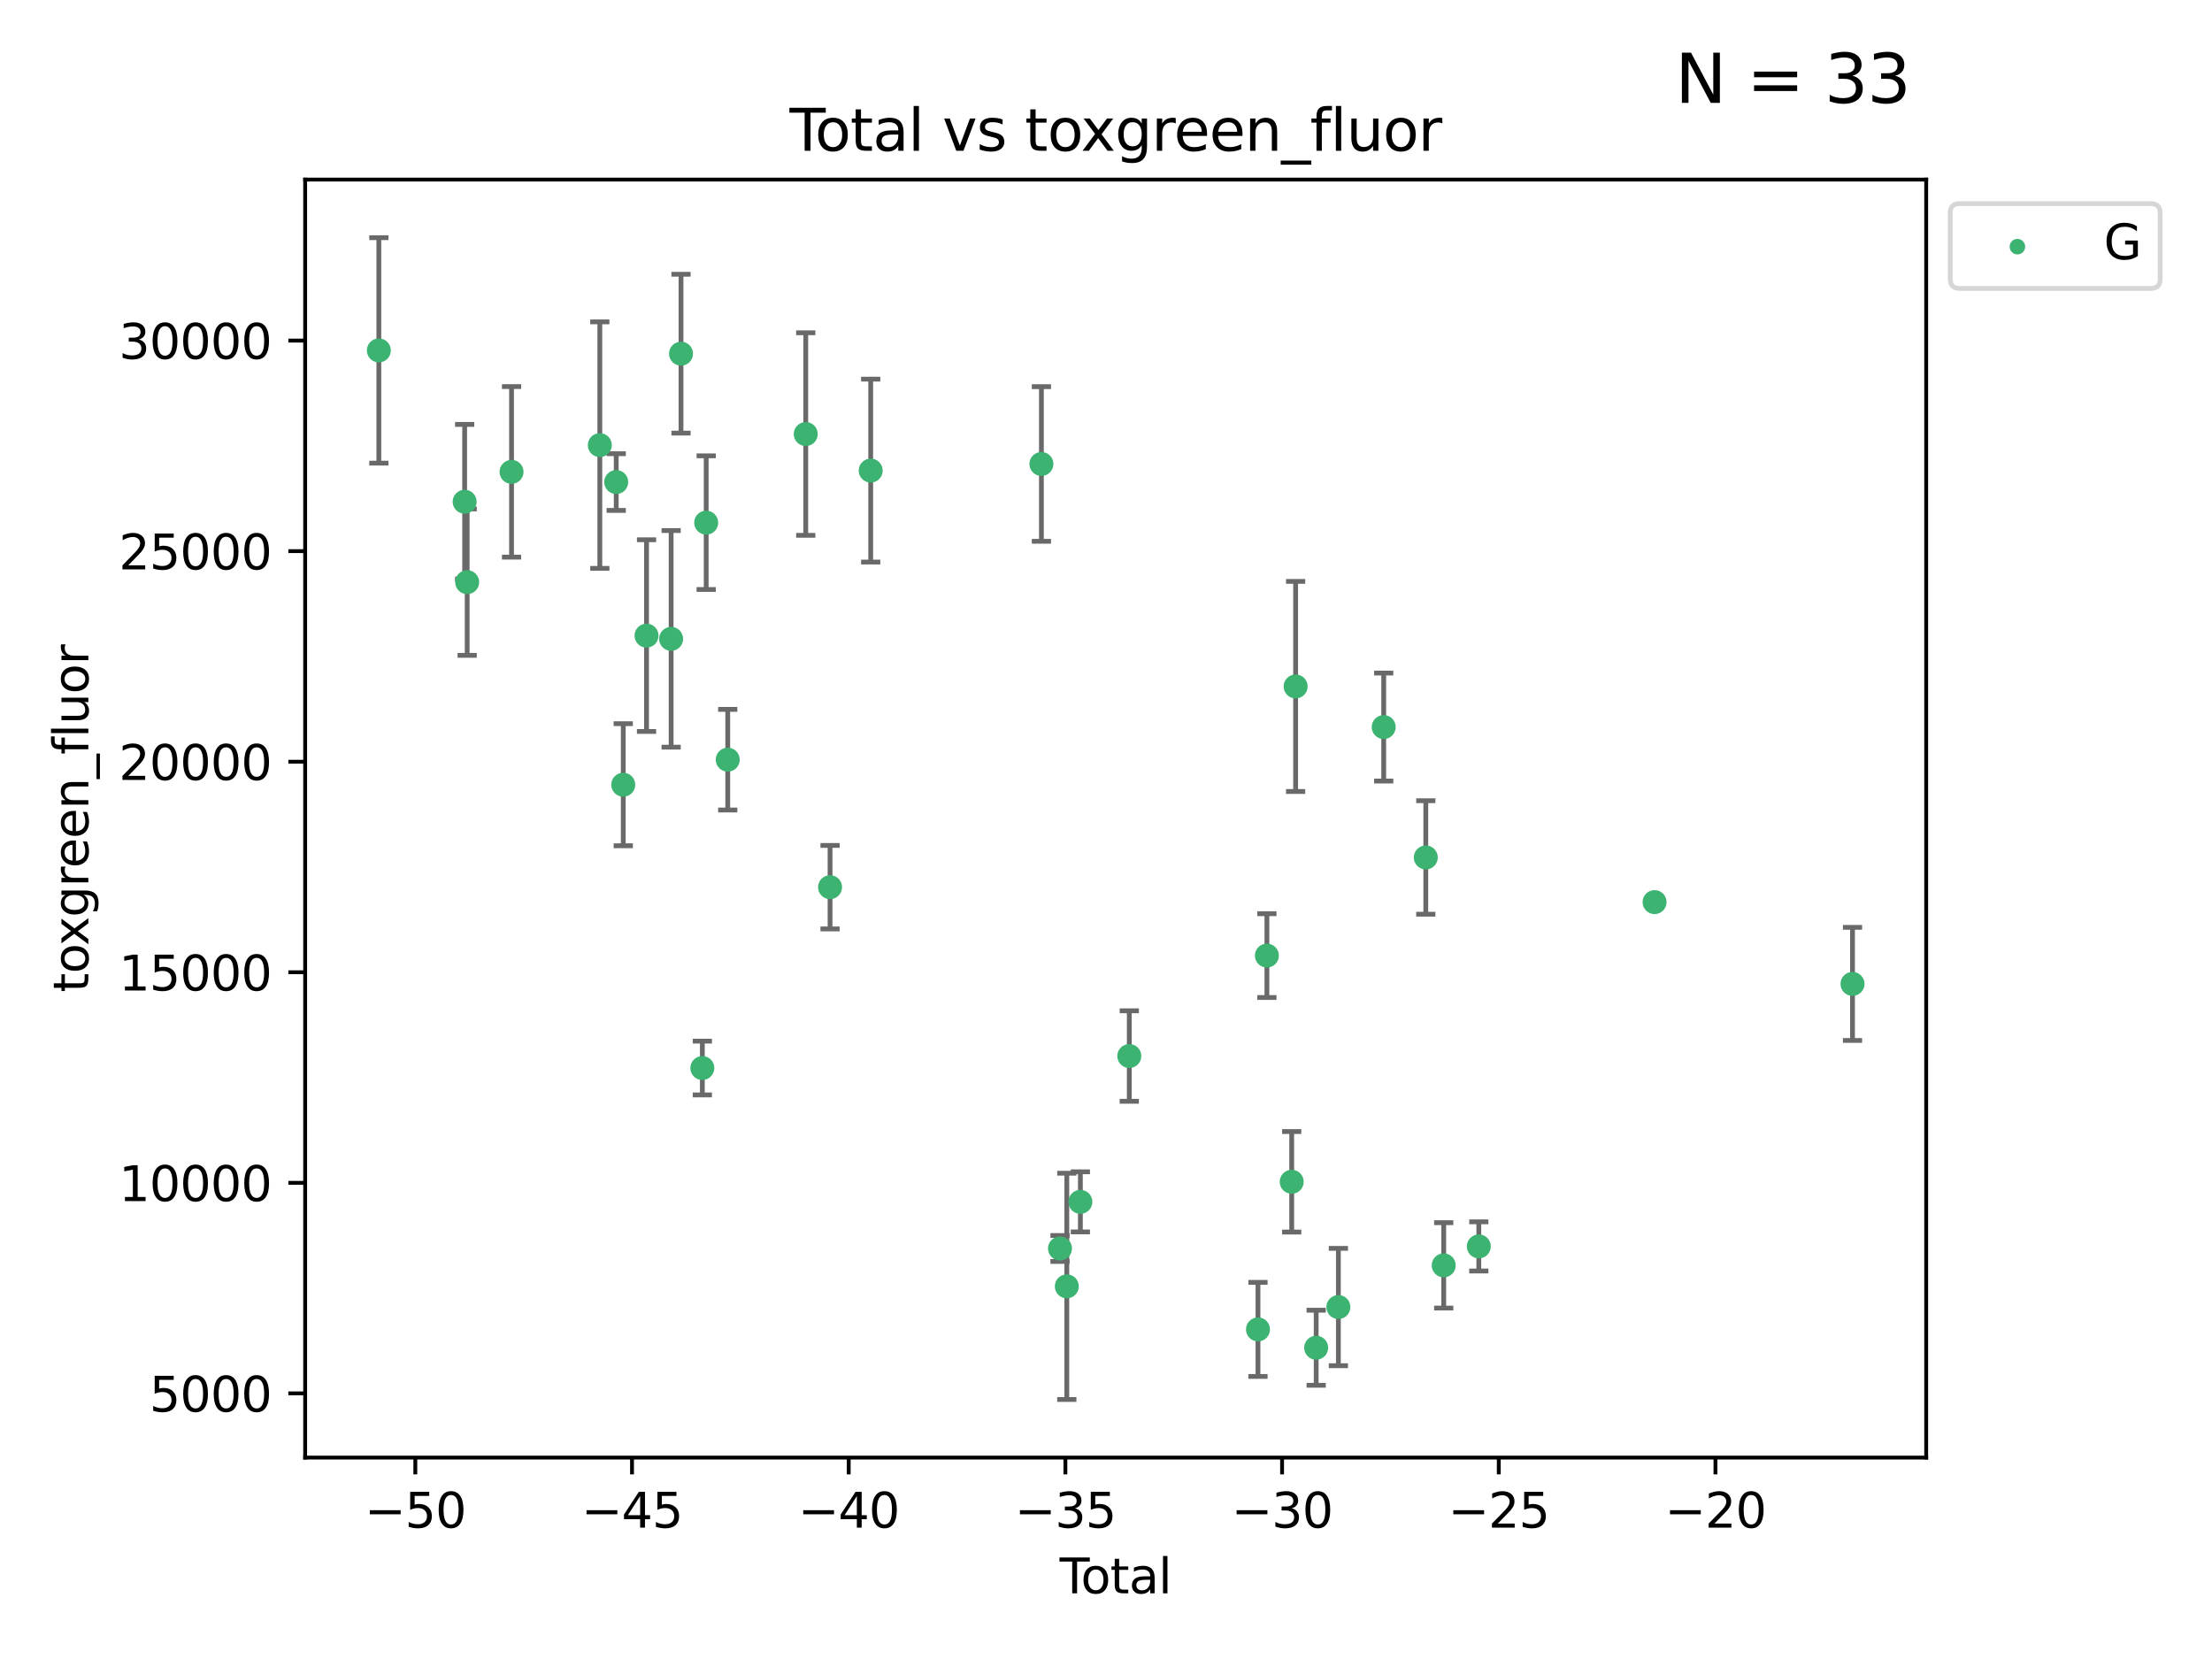 <?xml version="1.0" encoding="utf-8" standalone="no"?>
<!DOCTYPE svg PUBLIC "-//W3C//DTD SVG 1.1//EN"
  "http://www.w3.org/Graphics/SVG/1.1/DTD/svg11.dtd">
<svg xmlns:xlink="http://www.w3.org/1999/xlink" width="460.8pt" height="345.6pt" viewBox="0 0 460.8 345.6" xmlns="http://www.w3.org/2000/svg" version="1.1">
 <defs>
  <style type="text/css">*{stroke-linejoin: round; stroke-linecap: butt}</style>
 </defs>
 <g id="figure_1">
  <g id="patch_1">
   <path d="M 0 345.6 
L 460.8 345.6 
L 460.8 0 
L 0 0 
z
" style="fill: #ffffff"/>
  </g>
  <g id="axes_1">
   <g id="patch_2">
    <path d="M 63.571 303.64 
L 401.26 303.64 
L 401.26 37.411 
L 63.571 37.411 
z
" style="fill: #ffffff"/>
   </g>
   <g id="PathCollection_1">
    <defs>
     <path id="m8751be1198" d="M 0 1.118 
C 0.297 1.118 0.581 1 0.791 0.791 
C 1 0.581 1.118 0.297 1.118 0 
C 1.118 -0.297 1 -0.581 0.791 -0.791 
C 0.581 -1 0.297 -1.118 0 -1.118 
C -0.297 -1.118 -0.581 -1 -0.791 -0.791 
C -1 -0.581 -1.118 -0.297 -1.118 0 
C -1.118 0.297 -1 0.581 -0.791 0.791 
C -0.581 1 -0.297 1.118 0 1.118 
z
" style="stroke: #3cb371"/>
    </defs>
    <g clip-path="url(#p2cf1155e2a)">
     <use xlink:href="#m8751be1198" x="78.921" y="72.997" style="fill: #3cb371; stroke: #3cb371"/>
     <use xlink:href="#m8751be1198" x="96.795" y="104.519" style="fill: #3cb371; stroke: #3cb371"/>
     <use xlink:href="#m8751be1198" x="97.319" y="121.273" style="fill: #3cb371; stroke: #3cb371"/>
     <use xlink:href="#m8751be1198" x="106.562" y="98.296" style="fill: #3cb371; stroke: #3cb371"/>
     <use xlink:href="#m8751be1198" x="124.953" y="92.727" style="fill: #3cb371; stroke: #3cb371"/>
     <use xlink:href="#m8751be1198" x="128.369" y="100.421" style="fill: #3cb371; stroke: #3cb371"/>
     <use xlink:href="#m8751be1198" x="129.835" y="163.471" style="fill: #3cb371; stroke: #3cb371"/>
     <use xlink:href="#m8751be1198" x="134.685" y="132.413" style="fill: #3cb371; stroke: #3cb371"/>
     <use xlink:href="#m8751be1198" x="139.807" y="133.085" style="fill: #3cb371; stroke: #3cb371"/>
     <use xlink:href="#m8751be1198" x="141.868" y="73.677" style="fill: #3cb371; stroke: #3cb371"/>
     <use xlink:href="#m8751be1198" x="146.31" y="222.489" style="fill: #3cb371; stroke: #3cb371"/>
     <use xlink:href="#m8751be1198" x="147.112" y="108.88" style="fill: #3cb371; stroke: #3cb371"/>
     <use xlink:href="#m8751be1198" x="151.6" y="158.255" style="fill: #3cb371; stroke: #3cb371"/>
     <use xlink:href="#m8751be1198" x="167.853" y="90.421" style="fill: #3cb371; stroke: #3cb371"/>
     <use xlink:href="#m8751be1198" x="172.916" y="184.816" style="fill: #3cb371; stroke: #3cb371"/>
     <use xlink:href="#m8751be1198" x="181.383" y="98.031" style="fill: #3cb371; stroke: #3cb371"/>
     <use xlink:href="#m8751be1198" x="216.945" y="96.654" style="fill: #3cb371; stroke: #3cb371"/>
     <use xlink:href="#m8751be1198" x="220.816" y="260.083" style="fill: #3cb371; stroke: #3cb371"/>
     <use xlink:href="#m8751be1198" x="222.236" y="267.972" style="fill: #3cb371; stroke: #3cb371"/>
     <use xlink:href="#m8751be1198" x="225.061" y="250.367" style="fill: #3cb371; stroke: #3cb371"/>
     <use xlink:href="#m8751be1198" x="235.252" y="219.992" style="fill: #3cb371; stroke: #3cb371"/>
     <use xlink:href="#m8751be1198" x="262.06" y="276.939" style="fill: #3cb371; stroke: #3cb371"/>
     <use xlink:href="#m8751be1198" x="263.919" y="199.067" style="fill: #3cb371; stroke: #3cb371"/>
     <use xlink:href="#m8751be1198" x="269.086" y="246.191" style="fill: #3cb371; stroke: #3cb371"/>
     <use xlink:href="#m8751be1198" x="269.902" y="142.999" style="fill: #3cb371; stroke: #3cb371"/>
     <use xlink:href="#m8751be1198" x="274.184" y="280.76" style="fill: #3cb371; stroke: #3cb371"/>
     <use xlink:href="#m8751be1198" x="278.809" y="272.282" style="fill: #3cb371; stroke: #3cb371"/>
     <use xlink:href="#m8751be1198" x="288.251" y="151.461" style="fill: #3cb371; stroke: #3cb371"/>
     <use xlink:href="#m8751be1198" x="297.018" y="178.625" style="fill: #3cb371; stroke: #3cb371"/>
     <use xlink:href="#m8751be1198" x="300.752" y="263.599" style="fill: #3cb371; stroke: #3cb371"/>
     <use xlink:href="#m8751be1198" x="308.064" y="259.649" style="fill: #3cb371; stroke: #3cb371"/>
     <use xlink:href="#m8751be1198" x="344.679" y="187.926" style="fill: #3cb371; stroke: #3cb371"/>
     <use xlink:href="#m8751be1198" x="385.911" y="204.964" style="fill: #3cb371; stroke: #3cb371"/>
    </g>
   </g>
   <g id="matplotlib.axis_1">
    <g id="xtick_1">
     <g id="line2d_1">
      <defs>
       <path id="maad9754b08" d="M 0 0 
L 0 3.5 
" style="stroke: #000000; stroke-width: 0.8"/>
      </defs>
      <g>
       <use xlink:href="#maad9754b08" x="86.519" y="303.64" style="stroke: #000000; stroke-width: 0.8"/>
      </g>
     </g>
     <g id="text_1">
      <!-- −50 -->
      <g transform="translate(75.966 318.238)scale(0.1 -0.1)">
       <defs>
        <path id="DejaVuSans-2212" d="M 678 2272 
L 4684 2272 
L 4684 1741 
L 678 1741 
L 678 2272 
z
" transform="scale(0.016)"/>
        <path id="DejaVuSans-35" d="M 691 4666 
L 3169 4666 
L 3169 4134 
L 1269 4134 
L 1269 2991 
Q 1406 3038 1543 3061 
Q 1681 3084 1819 3084 
Q 2600 3084 3056 2656 
Q 3513 2228 3513 1497 
Q 3513 744 3044 326 
Q 2575 -91 1722 -91 
Q 1428 -91 1123 -41 
Q 819 9 494 109 
L 494 744 
Q 775 591 1075 516 
Q 1375 441 1709 441 
Q 2250 441 2565 725 
Q 2881 1009 2881 1497 
Q 2881 1984 2565 2268 
Q 2250 2553 1709 2553 
Q 1456 2553 1204 2497 
Q 953 2441 691 2322 
L 691 4666 
z
" transform="scale(0.016)"/>
        <path id="DejaVuSans-30" d="M 2034 4250 
Q 1547 4250 1301 3770 
Q 1056 3291 1056 2328 
Q 1056 1369 1301 889 
Q 1547 409 2034 409 
Q 2525 409 2770 889 
Q 3016 1369 3016 2328 
Q 3016 3291 2770 3770 
Q 2525 4250 2034 4250 
z
M 2034 4750 
Q 2819 4750 3233 4129 
Q 3647 3509 3647 2328 
Q 3647 1150 3233 529 
Q 2819 -91 2034 -91 
Q 1250 -91 836 529 
Q 422 1150 422 2328 
Q 422 3509 836 4129 
Q 1250 4750 2034 4750 
z
" transform="scale(0.016)"/>
       </defs>
       <use xlink:href="#DejaVuSans-2212"/>
       <use xlink:href="#DejaVuSans-35" x="83.789"/>
       <use xlink:href="#DejaVuSans-30" x="147.412"/>
      </g>
     </g>
    </g>
    <g id="xtick_2">
     <g id="line2d_2">
      <g>
       <use xlink:href="#maad9754b08" x="131.659" y="303.64" style="stroke: #000000; stroke-width: 0.8"/>
      </g>
     </g>
     <g id="text_2">
      <!-- −45 -->
      <g transform="translate(121.107 318.238)scale(0.1 -0.1)">
       <defs>
        <path id="DejaVuSans-34" d="M 2419 4116 
L 825 1625 
L 2419 1625 
L 2419 4116 
z
M 2253 4666 
L 3047 4666 
L 3047 1625 
L 3713 1625 
L 3713 1100 
L 3047 1100 
L 3047 0 
L 2419 0 
L 2419 1100 
L 313 1100 
L 313 1709 
L 2253 4666 
z
" transform="scale(0.016)"/>
       </defs>
       <use xlink:href="#DejaVuSans-2212"/>
       <use xlink:href="#DejaVuSans-34" x="83.789"/>
       <use xlink:href="#DejaVuSans-35" x="147.412"/>
      </g>
     </g>
    </g>
    <g id="xtick_3">
     <g id="line2d_3">
      <g>
       <use xlink:href="#maad9754b08" x="176.8" y="303.64" style="stroke: #000000; stroke-width: 0.8"/>
      </g>
     </g>
     <g id="text_3">
      <!-- −40 -->
      <g transform="translate(166.247 318.238)scale(0.1 -0.1)">
       <use xlink:href="#DejaVuSans-2212"/>
       <use xlink:href="#DejaVuSans-34" x="83.789"/>
       <use xlink:href="#DejaVuSans-30" x="147.412"/>
      </g>
     </g>
    </g>
    <g id="xtick_4">
     <g id="line2d_4">
      <g>
       <use xlink:href="#maad9754b08" x="221.94" y="303.64" style="stroke: #000000; stroke-width: 0.8"/>
      </g>
     </g>
     <g id="text_4">
      <!-- −35 -->
      <g transform="translate(211.388 318.238)scale(0.1 -0.1)">
       <defs>
        <path id="DejaVuSans-33" d="M 2597 2516 
Q 3050 2419 3304 2112 
Q 3559 1806 3559 1356 
Q 3559 666 3084 287 
Q 2609 -91 1734 -91 
Q 1441 -91 1130 -33 
Q 819 25 488 141 
L 488 750 
Q 750 597 1062 519 
Q 1375 441 1716 441 
Q 2309 441 2620 675 
Q 2931 909 2931 1356 
Q 2931 1769 2642 2001 
Q 2353 2234 1838 2234 
L 1294 2234 
L 1294 2753 
L 1863 2753 
Q 2328 2753 2575 2939 
Q 2822 3125 2822 3475 
Q 2822 3834 2567 4026 
Q 2313 4219 1838 4219 
Q 1578 4219 1281 4162 
Q 984 4106 628 3988 
L 628 4550 
Q 988 4650 1302 4700 
Q 1616 4750 1894 4750 
Q 2613 4750 3031 4423 
Q 3450 4097 3450 3541 
Q 3450 3153 3228 2886 
Q 3006 2619 2597 2516 
z
" transform="scale(0.016)"/>
       </defs>
       <use xlink:href="#DejaVuSans-2212"/>
       <use xlink:href="#DejaVuSans-33" x="83.789"/>
       <use xlink:href="#DejaVuSans-35" x="147.412"/>
      </g>
     </g>
    </g>
    <g id="xtick_5">
     <g id="line2d_5">
      <g>
       <use xlink:href="#maad9754b08" x="267.081" y="303.64" style="stroke: #000000; stroke-width: 0.8"/>
      </g>
     </g>
     <g id="text_5">
      <!-- −30 -->
      <g transform="translate(256.528 318.238)scale(0.1 -0.1)">
       <use xlink:href="#DejaVuSans-2212"/>
       <use xlink:href="#DejaVuSans-33" x="83.789"/>
       <use xlink:href="#DejaVuSans-30" x="147.412"/>
      </g>
     </g>
    </g>
    <g id="xtick_6">
     <g id="line2d_6">
      <g>
       <use xlink:href="#maad9754b08" x="312.221" y="303.64" style="stroke: #000000; stroke-width: 0.8"/>
      </g>
     </g>
     <g id="text_6">
      <!-- −25 -->
      <g transform="translate(301.669 318.238)scale(0.1 -0.1)">
       <defs>
        <path id="DejaVuSans-32" d="M 1228 531 
L 3431 531 
L 3431 0 
L 469 0 
L 469 531 
Q 828 903 1448 1529 
Q 2069 2156 2228 2338 
Q 2531 2678 2651 2914 
Q 2772 3150 2772 3378 
Q 2772 3750 2511 3984 
Q 2250 4219 1831 4219 
Q 1534 4219 1204 4116 
Q 875 4013 500 3803 
L 500 4441 
Q 881 4594 1212 4672 
Q 1544 4750 1819 4750 
Q 2544 4750 2975 4387 
Q 3406 4025 3406 3419 
Q 3406 3131 3298 2873 
Q 3191 2616 2906 2266 
Q 2828 2175 2409 1742 
Q 1991 1309 1228 531 
z
" transform="scale(0.016)"/>
       </defs>
       <use xlink:href="#DejaVuSans-2212"/>
       <use xlink:href="#DejaVuSans-32" x="83.789"/>
       <use xlink:href="#DejaVuSans-35" x="147.412"/>
      </g>
     </g>
    </g>
    <g id="xtick_7">
     <g id="line2d_7">
      <g>
       <use xlink:href="#maad9754b08" x="357.362" y="303.64" style="stroke: #000000; stroke-width: 0.8"/>
      </g>
     </g>
     <g id="text_7">
      <!-- −20 -->
      <g transform="translate(346.81 318.238)scale(0.1 -0.1)">
       <use xlink:href="#DejaVuSans-2212"/>
       <use xlink:href="#DejaVuSans-32" x="83.789"/>
       <use xlink:href="#DejaVuSans-30" x="147.412"/>
      </g>
     </g>
    </g>
    <g id="text_8">
     <!-- Total -->
     <g transform="translate(220.739 331.917)scale(0.1 -0.1)">
      <defs>
       <path id="DejaVuSans-54" d="M -19 4666 
L 3928 4666 
L 3928 4134 
L 2272 4134 
L 2272 0 
L 1638 0 
L 1638 4134 
L -19 4134 
L -19 4666 
z
" transform="scale(0.016)"/>
       <path id="DejaVuSans-6f" d="M 1959 3097 
Q 1497 3097 1228 2736 
Q 959 2375 959 1747 
Q 959 1119 1226 758 
Q 1494 397 1959 397 
Q 2419 397 2687 759 
Q 2956 1122 2956 1747 
Q 2956 2369 2687 2733 
Q 2419 3097 1959 3097 
z
M 1959 3584 
Q 2709 3584 3137 3096 
Q 3566 2609 3566 1747 
Q 3566 888 3137 398 
Q 2709 -91 1959 -91 
Q 1206 -91 779 398 
Q 353 888 353 1747 
Q 353 2609 779 3096 
Q 1206 3584 1959 3584 
z
" transform="scale(0.016)"/>
       <path id="DejaVuSans-74" d="M 1172 4494 
L 1172 3500 
L 2356 3500 
L 2356 3053 
L 1172 3053 
L 1172 1153 
Q 1172 725 1289 603 
Q 1406 481 1766 481 
L 2356 481 
L 2356 0 
L 1766 0 
Q 1100 0 847 248 
Q 594 497 594 1153 
L 594 3053 
L 172 3053 
L 172 3500 
L 594 3500 
L 594 4494 
L 1172 4494 
z
" transform="scale(0.016)"/>
       <path id="DejaVuSans-61" d="M 2194 1759 
Q 1497 1759 1228 1600 
Q 959 1441 959 1056 
Q 959 750 1161 570 
Q 1363 391 1709 391 
Q 2188 391 2477 730 
Q 2766 1069 2766 1631 
L 2766 1759 
L 2194 1759 
z
M 3341 1997 
L 3341 0 
L 2766 0 
L 2766 531 
Q 2569 213 2275 61 
Q 1981 -91 1556 -91 
Q 1019 -91 701 211 
Q 384 513 384 1019 
Q 384 1609 779 1909 
Q 1175 2209 1959 2209 
L 2766 2209 
L 2766 2266 
Q 2766 2663 2505 2880 
Q 2244 3097 1772 3097 
Q 1472 3097 1187 3025 
Q 903 2953 641 2809 
L 641 3341 
Q 956 3463 1253 3523 
Q 1550 3584 1831 3584 
Q 2591 3584 2966 3190 
Q 3341 2797 3341 1997 
z
" transform="scale(0.016)"/>
       <path id="DejaVuSans-6c" d="M 603 4863 
L 1178 4863 
L 1178 0 
L 603 0 
L 603 4863 
z
" transform="scale(0.016)"/>
      </defs>
      <use xlink:href="#DejaVuSans-54"/>
      <use xlink:href="#DejaVuSans-6f" x="44.084"/>
      <use xlink:href="#DejaVuSans-74" x="105.266"/>
      <use xlink:href="#DejaVuSans-61" x="144.475"/>
      <use xlink:href="#DejaVuSans-6c" x="205.754"/>
     </g>
    </g>
   </g>
   <g id="matplotlib.axis_2">
    <g id="ytick_1">
     <g id="line2d_8">
      <defs>
       <path id="m1ab416c149" d="M 0 0 
L -3.5 0 
" style="stroke: #000000; stroke-width: 0.8"/>
      </defs>
      <g>
       <use xlink:href="#m1ab416c149" x="63.571" y="290.266" style="stroke: #000000; stroke-width: 0.8"/>
      </g>
     </g>
     <g id="text_9">
      <!-- 5000 -->
      <g transform="translate(31.121 294.065)scale(0.1 -0.1)">
       <use xlink:href="#DejaVuSans-35"/>
       <use xlink:href="#DejaVuSans-30" x="63.623"/>
       <use xlink:href="#DejaVuSans-30" x="127.246"/>
       <use xlink:href="#DejaVuSans-30" x="190.869"/>
      </g>
     </g>
    </g>
    <g id="ytick_2">
     <g id="line2d_9">
      <g>
       <use xlink:href="#m1ab416c149" x="63.571" y="246.403" style="stroke: #000000; stroke-width: 0.8"/>
      </g>
     </g>
     <g id="text_10">
      <!-- 10000 -->
      <g transform="translate(24.759 250.202)scale(0.1 -0.1)">
       <defs>
        <path id="DejaVuSans-31" d="M 794 531 
L 1825 531 
L 1825 4091 
L 703 3866 
L 703 4441 
L 1819 4666 
L 2450 4666 
L 2450 531 
L 3481 531 
L 3481 0 
L 794 0 
L 794 531 
z
" transform="scale(0.016)"/>
       </defs>
       <use xlink:href="#DejaVuSans-31"/>
       <use xlink:href="#DejaVuSans-30" x="63.623"/>
       <use xlink:href="#DejaVuSans-30" x="127.246"/>
       <use xlink:href="#DejaVuSans-30" x="190.869"/>
       <use xlink:href="#DejaVuSans-30" x="254.492"/>
      </g>
     </g>
    </g>
    <g id="ytick_3">
     <g id="line2d_10">
      <g>
       <use xlink:href="#m1ab416c149" x="63.571" y="202.54" style="stroke: #000000; stroke-width: 0.8"/>
      </g>
     </g>
     <g id="text_11">
      <!-- 15000 -->
      <g transform="translate(24.759 206.339)scale(0.1 -0.1)">
       <use xlink:href="#DejaVuSans-31"/>
       <use xlink:href="#DejaVuSans-35" x="63.623"/>
       <use xlink:href="#DejaVuSans-30" x="127.246"/>
       <use xlink:href="#DejaVuSans-30" x="190.869"/>
       <use xlink:href="#DejaVuSans-30" x="254.492"/>
      </g>
     </g>
    </g>
    <g id="ytick_4">
     <g id="line2d_11">
      <g>
       <use xlink:href="#m1ab416c149" x="63.571" y="158.677" style="stroke: #000000; stroke-width: 0.8"/>
      </g>
     </g>
     <g id="text_12">
      <!-- 20000 -->
      <g transform="translate(24.759 162.477)scale(0.1 -0.1)">
       <use xlink:href="#DejaVuSans-32"/>
       <use xlink:href="#DejaVuSans-30" x="63.623"/>
       <use xlink:href="#DejaVuSans-30" x="127.246"/>
       <use xlink:href="#DejaVuSans-30" x="190.869"/>
       <use xlink:href="#DejaVuSans-30" x="254.492"/>
      </g>
     </g>
    </g>
    <g id="ytick_5">
     <g id="line2d_12">
      <g>
       <use xlink:href="#m1ab416c149" x="63.571" y="114.815" style="stroke: #000000; stroke-width: 0.8"/>
      </g>
     </g>
     <g id="text_13">
      <!-- 25000 -->
      <g transform="translate(24.759 118.614)scale(0.1 -0.1)">
       <use xlink:href="#DejaVuSans-32"/>
       <use xlink:href="#DejaVuSans-35" x="63.623"/>
       <use xlink:href="#DejaVuSans-30" x="127.246"/>
       <use xlink:href="#DejaVuSans-30" x="190.869"/>
       <use xlink:href="#DejaVuSans-30" x="254.492"/>
      </g>
     </g>
    </g>
    <g id="ytick_6">
     <g id="line2d_13">
      <g>
       <use xlink:href="#m1ab416c149" x="63.571" y="70.952" style="stroke: #000000; stroke-width: 0.8"/>
      </g>
     </g>
     <g id="text_14">
      <!-- 30000 -->
      <g transform="translate(24.759 74.751)scale(0.1 -0.1)">
       <use xlink:href="#DejaVuSans-33"/>
       <use xlink:href="#DejaVuSans-30" x="63.623"/>
       <use xlink:href="#DejaVuSans-30" x="127.246"/>
       <use xlink:href="#DejaVuSans-30" x="190.869"/>
       <use xlink:href="#DejaVuSans-30" x="254.492"/>
      </g>
     </g>
    </g>
    <g id="text_15">
     <!-- toxgreen_fluor -->
     <g transform="translate(18.401 206.72)rotate(-90)scale(0.1 -0.1)">
      <defs>
       <path id="DejaVuSans-78" d="M 3513 3500 
L 2247 1797 
L 3578 0 
L 2900 0 
L 1881 1375 
L 863 0 
L 184 0 
L 1544 1831 
L 300 3500 
L 978 3500 
L 1906 2253 
L 2834 3500 
L 3513 3500 
z
" transform="scale(0.016)"/>
       <path id="DejaVuSans-67" d="M 2906 1791 
Q 2906 2416 2648 2759 
Q 2391 3103 1925 3103 
Q 1463 3103 1205 2759 
Q 947 2416 947 1791 
Q 947 1169 1205 825 
Q 1463 481 1925 481 
Q 2391 481 2648 825 
Q 2906 1169 2906 1791 
z
M 3481 434 
Q 3481 -459 3084 -895 
Q 2688 -1331 1869 -1331 
Q 1566 -1331 1297 -1286 
Q 1028 -1241 775 -1147 
L 775 -588 
Q 1028 -725 1275 -790 
Q 1522 -856 1778 -856 
Q 2344 -856 2625 -561 
Q 2906 -266 2906 331 
L 2906 616 
Q 2728 306 2450 153 
Q 2172 0 1784 0 
Q 1141 0 747 490 
Q 353 981 353 1791 
Q 353 2603 747 3093 
Q 1141 3584 1784 3584 
Q 2172 3584 2450 3431 
Q 2728 3278 2906 2969 
L 2906 3500 
L 3481 3500 
L 3481 434 
z
" transform="scale(0.016)"/>
       <path id="DejaVuSans-72" d="M 2631 2963 
Q 2534 3019 2420 3045 
Q 2306 3072 2169 3072 
Q 1681 3072 1420 2755 
Q 1159 2438 1159 1844 
L 1159 0 
L 581 0 
L 581 3500 
L 1159 3500 
L 1159 2956 
Q 1341 3275 1631 3429 
Q 1922 3584 2338 3584 
Q 2397 3584 2469 3576 
Q 2541 3569 2628 3553 
L 2631 2963 
z
" transform="scale(0.016)"/>
       <path id="DejaVuSans-65" d="M 3597 1894 
L 3597 1613 
L 953 1613 
Q 991 1019 1311 708 
Q 1631 397 2203 397 
Q 2534 397 2845 478 
Q 3156 559 3463 722 
L 3463 178 
Q 3153 47 2828 -22 
Q 2503 -91 2169 -91 
Q 1331 -91 842 396 
Q 353 884 353 1716 
Q 353 2575 817 3079 
Q 1281 3584 2069 3584 
Q 2775 3584 3186 3129 
Q 3597 2675 3597 1894 
z
M 3022 2063 
Q 3016 2534 2758 2815 
Q 2500 3097 2075 3097 
Q 1594 3097 1305 2825 
Q 1016 2553 972 2059 
L 3022 2063 
z
" transform="scale(0.016)"/>
       <path id="DejaVuSans-6e" d="M 3513 2113 
L 3513 0 
L 2938 0 
L 2938 2094 
Q 2938 2591 2744 2837 
Q 2550 3084 2163 3084 
Q 1697 3084 1428 2787 
Q 1159 2491 1159 1978 
L 1159 0 
L 581 0 
L 581 3500 
L 1159 3500 
L 1159 2956 
Q 1366 3272 1645 3428 
Q 1925 3584 2291 3584 
Q 2894 3584 3203 3211 
Q 3513 2838 3513 2113 
z
" transform="scale(0.016)"/>
       <path id="DejaVuSans-5f" d="M 3263 -1063 
L 3263 -1509 
L -63 -1509 
L -63 -1063 
L 3263 -1063 
z
" transform="scale(0.016)"/>
       <path id="DejaVuSans-66" d="M 2375 4863 
L 2375 4384 
L 1825 4384 
Q 1516 4384 1395 4259 
Q 1275 4134 1275 3809 
L 1275 3500 
L 2222 3500 
L 2222 3053 
L 1275 3053 
L 1275 0 
L 697 0 
L 697 3053 
L 147 3053 
L 147 3500 
L 697 3500 
L 697 3744 
Q 697 4328 969 4595 
Q 1241 4863 1831 4863 
L 2375 4863 
z
" transform="scale(0.016)"/>
       <path id="DejaVuSans-75" d="M 544 1381 
L 544 3500 
L 1119 3500 
L 1119 1403 
Q 1119 906 1312 657 
Q 1506 409 1894 409 
Q 2359 409 2629 706 
Q 2900 1003 2900 1516 
L 2900 3500 
L 3475 3500 
L 3475 0 
L 2900 0 
L 2900 538 
Q 2691 219 2414 64 
Q 2138 -91 1772 -91 
Q 1169 -91 856 284 
Q 544 659 544 1381 
z
M 1991 3584 
L 1991 3584 
z
" transform="scale(0.016)"/>
      </defs>
      <use xlink:href="#DejaVuSans-74"/>
      <use xlink:href="#DejaVuSans-6f" x="39.209"/>
      <use xlink:href="#DejaVuSans-78" x="97.266"/>
      <use xlink:href="#DejaVuSans-67" x="156.445"/>
      <use xlink:href="#DejaVuSans-72" x="219.922"/>
      <use xlink:href="#DejaVuSans-65" x="258.785"/>
      <use xlink:href="#DejaVuSans-65" x="320.309"/>
      <use xlink:href="#DejaVuSans-6e" x="381.832"/>
      <use xlink:href="#DejaVuSans-5f" x="445.211"/>
      <use xlink:href="#DejaVuSans-66" x="495.211"/>
      <use xlink:href="#DejaVuSans-6c" x="530.416"/>
      <use xlink:href="#DejaVuSans-75" x="558.199"/>
      <use xlink:href="#DejaVuSans-6f" x="621.578"/>
      <use xlink:href="#DejaVuSans-72" x="682.76"/>
     </g>
    </g>
   </g>
   <g id="LineCollection_1">
    <path d="M 78.921 96.481 
L 78.921 49.513 
" clip-path="url(#p2cf1155e2a)" style="fill: none; stroke: #696969"/>
    <path d="M 96.795 120.626 
L 96.795 88.411 
" clip-path="url(#p2cf1155e2a)" style="fill: none; stroke: #696969"/>
    <path d="M 97.319 136.52 
L 97.319 106.027 
" clip-path="url(#p2cf1155e2a)" style="fill: none; stroke: #696969"/>
    <path d="M 106.562 116.062 
L 106.562 80.529 
" clip-path="url(#p2cf1155e2a)" style="fill: none; stroke: #696969"/>
    <path d="M 124.953 118.404 
L 124.953 67.05 
" clip-path="url(#p2cf1155e2a)" style="fill: none; stroke: #696969"/>
    <path d="M 128.369 106.327 
L 128.369 94.514 
" clip-path="url(#p2cf1155e2a)" style="fill: none; stroke: #696969"/>
    <path d="M 129.835 176.187 
L 129.835 150.755 
" clip-path="url(#p2cf1155e2a)" style="fill: none; stroke: #696969"/>
    <path d="M 134.685 152.381 
L 134.685 112.444 
" clip-path="url(#p2cf1155e2a)" style="fill: none; stroke: #696969"/>
    <path d="M 139.807 155.648 
L 139.807 110.521 
" clip-path="url(#p2cf1155e2a)" style="fill: none; stroke: #696969"/>
    <path d="M 141.868 90.222 
L 141.868 57.132 
" clip-path="url(#p2cf1155e2a)" style="fill: none; stroke: #696969"/>
    <path d="M 146.31 228.09 
L 146.31 216.888 
" clip-path="url(#p2cf1155e2a)" style="fill: none; stroke: #696969"/>
    <path d="M 147.112 122.802 
L 147.112 94.958 
" clip-path="url(#p2cf1155e2a)" style="fill: none; stroke: #696969"/>
    <path d="M 151.6 168.737 
L 151.6 147.774 
" clip-path="url(#p2cf1155e2a)" style="fill: none; stroke: #696969"/>
    <path d="M 167.853 111.519 
L 167.853 69.323 
" clip-path="url(#p2cf1155e2a)" style="fill: none; stroke: #696969"/>
    <path d="M 172.916 193.51 
L 172.916 176.121 
" clip-path="url(#p2cf1155e2a)" style="fill: none; stroke: #696969"/>
    <path d="M 181.383 117.085 
L 181.383 78.978 
" clip-path="url(#p2cf1155e2a)" style="fill: none; stroke: #696969"/>
    <path d="M 216.945 112.76 
L 216.945 80.548 
" clip-path="url(#p2cf1155e2a)" style="fill: none; stroke: #696969"/>
    <path d="M 220.816 262.785 
L 220.816 257.381 
" clip-path="url(#p2cf1155e2a)" style="fill: none; stroke: #696969"/>
    <path d="M 222.236 291.539 
L 222.236 244.406 
" clip-path="url(#p2cf1155e2a)" style="fill: none; stroke: #696969"/>
    <path d="M 225.061 256.629 
L 225.061 244.105 
" clip-path="url(#p2cf1155e2a)" style="fill: none; stroke: #696969"/>
    <path d="M 235.252 229.418 
L 235.252 210.566 
" clip-path="url(#p2cf1155e2a)" style="fill: none; stroke: #696969"/>
    <path d="M 262.06 286.738 
L 262.06 267.141 
" clip-path="url(#p2cf1155e2a)" style="fill: none; stroke: #696969"/>
    <path d="M 263.919 207.795 
L 263.919 190.34 
" clip-path="url(#p2cf1155e2a)" style="fill: none; stroke: #696969"/>
    <path d="M 269.086 256.661 
L 269.086 235.722 
" clip-path="url(#p2cf1155e2a)" style="fill: none; stroke: #696969"/>
    <path d="M 269.902 164.879 
L 269.902 121.118 
" clip-path="url(#p2cf1155e2a)" style="fill: none; stroke: #696969"/>
    <path d="M 274.184 288.581 
L 274.184 272.939 
" clip-path="url(#p2cf1155e2a)" style="fill: none; stroke: #696969"/>
    <path d="M 278.809 284.502 
L 278.809 260.061 
" clip-path="url(#p2cf1155e2a)" style="fill: none; stroke: #696969"/>
    <path d="M 288.251 162.706 
L 288.251 140.216 
" clip-path="url(#p2cf1155e2a)" style="fill: none; stroke: #696969"/>
    <path d="M 297.018 190.443 
L 297.018 166.807 
" clip-path="url(#p2cf1155e2a)" style="fill: none; stroke: #696969"/>
    <path d="M 300.752 272.492 
L 300.752 254.706 
" clip-path="url(#p2cf1155e2a)" style="fill: none; stroke: #696969"/>
    <path d="M 308.064 264.768 
L 308.064 254.53 
" clip-path="url(#p2cf1155e2a)" style="fill: none; stroke: #696969"/>
    <path d="M 344.679 188.743 
L 344.679 187.108 
" clip-path="url(#p2cf1155e2a)" style="fill: none; stroke: #696969"/>
    <path d="M 385.911 216.746 
L 385.911 193.183 
" clip-path="url(#p2cf1155e2a)" style="fill: none; stroke: #696969"/>
   </g>
   <g id="line2d_14">
    <defs>
     <path id="ma5706f4538" d="M 2 0 
L -2 -0 
" style="stroke: #696969"/>
    </defs>
    <g clip-path="url(#p2cf1155e2a)">
     <use xlink:href="#ma5706f4538" x="78.921" y="96.481" style="fill: #696969; stroke: #696969"/>
     <use xlink:href="#ma5706f4538" x="96.795" y="120.626" style="fill: #696969; stroke: #696969"/>
     <use xlink:href="#ma5706f4538" x="97.319" y="136.52" style="fill: #696969; stroke: #696969"/>
     <use xlink:href="#ma5706f4538" x="106.562" y="116.062" style="fill: #696969; stroke: #696969"/>
     <use xlink:href="#ma5706f4538" x="124.953" y="118.404" style="fill: #696969; stroke: #696969"/>
     <use xlink:href="#ma5706f4538" x="128.369" y="106.327" style="fill: #696969; stroke: #696969"/>
     <use xlink:href="#ma5706f4538" x="129.835" y="176.187" style="fill: #696969; stroke: #696969"/>
     <use xlink:href="#ma5706f4538" x="134.685" y="152.381" style="fill: #696969; stroke: #696969"/>
     <use xlink:href="#ma5706f4538" x="139.807" y="155.648" style="fill: #696969; stroke: #696969"/>
     <use xlink:href="#ma5706f4538" x="141.868" y="90.222" style="fill: #696969; stroke: #696969"/>
     <use xlink:href="#ma5706f4538" x="146.31" y="228.09" style="fill: #696969; stroke: #696969"/>
     <use xlink:href="#ma5706f4538" x="147.112" y="122.802" style="fill: #696969; stroke: #696969"/>
     <use xlink:href="#ma5706f4538" x="151.6" y="168.737" style="fill: #696969; stroke: #696969"/>
     <use xlink:href="#ma5706f4538" x="167.853" y="111.519" style="fill: #696969; stroke: #696969"/>
     <use xlink:href="#ma5706f4538" x="172.916" y="193.51" style="fill: #696969; stroke: #696969"/>
     <use xlink:href="#ma5706f4538" x="181.383" y="117.085" style="fill: #696969; stroke: #696969"/>
     <use xlink:href="#ma5706f4538" x="216.945" y="112.76" style="fill: #696969; stroke: #696969"/>
     <use xlink:href="#ma5706f4538" x="220.816" y="262.785" style="fill: #696969; stroke: #696969"/>
     <use xlink:href="#ma5706f4538" x="222.236" y="291.539" style="fill: #696969; stroke: #696969"/>
     <use xlink:href="#ma5706f4538" x="225.061" y="256.629" style="fill: #696969; stroke: #696969"/>
     <use xlink:href="#ma5706f4538" x="235.252" y="229.418" style="fill: #696969; stroke: #696969"/>
     <use xlink:href="#ma5706f4538" x="262.06" y="286.738" style="fill: #696969; stroke: #696969"/>
     <use xlink:href="#ma5706f4538" x="263.919" y="207.795" style="fill: #696969; stroke: #696969"/>
     <use xlink:href="#ma5706f4538" x="269.086" y="256.661" style="fill: #696969; stroke: #696969"/>
     <use xlink:href="#ma5706f4538" x="269.902" y="164.879" style="fill: #696969; stroke: #696969"/>
     <use xlink:href="#ma5706f4538" x="274.184" y="288.581" style="fill: #696969; stroke: #696969"/>
     <use xlink:href="#ma5706f4538" x="278.809" y="284.502" style="fill: #696969; stroke: #696969"/>
     <use xlink:href="#ma5706f4538" x="288.251" y="162.706" style="fill: #696969; stroke: #696969"/>
     <use xlink:href="#ma5706f4538" x="297.018" y="190.443" style="fill: #696969; stroke: #696969"/>
     <use xlink:href="#ma5706f4538" x="300.752" y="272.492" style="fill: #696969; stroke: #696969"/>
     <use xlink:href="#ma5706f4538" x="308.064" y="264.768" style="fill: #696969; stroke: #696969"/>
     <use xlink:href="#ma5706f4538" x="344.679" y="188.743" style="fill: #696969; stroke: #696969"/>
     <use xlink:href="#ma5706f4538" x="385.911" y="216.746" style="fill: #696969; stroke: #696969"/>
    </g>
   </g>
   <g id="line2d_15">
    <g clip-path="url(#p2cf1155e2a)">
     <use xlink:href="#ma5706f4538" x="78.921" y="49.513" style="fill: #696969; stroke: #696969"/>
     <use xlink:href="#ma5706f4538" x="96.795" y="88.411" style="fill: #696969; stroke: #696969"/>
     <use xlink:href="#ma5706f4538" x="97.319" y="106.027" style="fill: #696969; stroke: #696969"/>
     <use xlink:href="#ma5706f4538" x="106.562" y="80.529" style="fill: #696969; stroke: #696969"/>
     <use xlink:href="#ma5706f4538" x="124.953" y="67.05" style="fill: #696969; stroke: #696969"/>
     <use xlink:href="#ma5706f4538" x="128.369" y="94.514" style="fill: #696969; stroke: #696969"/>
     <use xlink:href="#ma5706f4538" x="129.835" y="150.755" style="fill: #696969; stroke: #696969"/>
     <use xlink:href="#ma5706f4538" x="134.685" y="112.444" style="fill: #696969; stroke: #696969"/>
     <use xlink:href="#ma5706f4538" x="139.807" y="110.521" style="fill: #696969; stroke: #696969"/>
     <use xlink:href="#ma5706f4538" x="141.868" y="57.132" style="fill: #696969; stroke: #696969"/>
     <use xlink:href="#ma5706f4538" x="146.31" y="216.888" style="fill: #696969; stroke: #696969"/>
     <use xlink:href="#ma5706f4538" x="147.112" y="94.958" style="fill: #696969; stroke: #696969"/>
     <use xlink:href="#ma5706f4538" x="151.6" y="147.774" style="fill: #696969; stroke: #696969"/>
     <use xlink:href="#ma5706f4538" x="167.853" y="69.323" style="fill: #696969; stroke: #696969"/>
     <use xlink:href="#ma5706f4538" x="172.916" y="176.121" style="fill: #696969; stroke: #696969"/>
     <use xlink:href="#ma5706f4538" x="181.383" y="78.978" style="fill: #696969; stroke: #696969"/>
     <use xlink:href="#ma5706f4538" x="216.945" y="80.548" style="fill: #696969; stroke: #696969"/>
     <use xlink:href="#ma5706f4538" x="220.816" y="257.381" style="fill: #696969; stroke: #696969"/>
     <use xlink:href="#ma5706f4538" x="222.236" y="244.406" style="fill: #696969; stroke: #696969"/>
     <use xlink:href="#ma5706f4538" x="225.061" y="244.105" style="fill: #696969; stroke: #696969"/>
     <use xlink:href="#ma5706f4538" x="235.252" y="210.566" style="fill: #696969; stroke: #696969"/>
     <use xlink:href="#ma5706f4538" x="262.06" y="267.141" style="fill: #696969; stroke: #696969"/>
     <use xlink:href="#ma5706f4538" x="263.919" y="190.34" style="fill: #696969; stroke: #696969"/>
     <use xlink:href="#ma5706f4538" x="269.086" y="235.722" style="fill: #696969; stroke: #696969"/>
     <use xlink:href="#ma5706f4538" x="269.902" y="121.118" style="fill: #696969; stroke: #696969"/>
     <use xlink:href="#ma5706f4538" x="274.184" y="272.939" style="fill: #696969; stroke: #696969"/>
     <use xlink:href="#ma5706f4538" x="278.809" y="260.061" style="fill: #696969; stroke: #696969"/>
     <use xlink:href="#ma5706f4538" x="288.251" y="140.216" style="fill: #696969; stroke: #696969"/>
     <use xlink:href="#ma5706f4538" x="297.018" y="166.807" style="fill: #696969; stroke: #696969"/>
     <use xlink:href="#ma5706f4538" x="300.752" y="254.706" style="fill: #696969; stroke: #696969"/>
     <use xlink:href="#ma5706f4538" x="308.064" y="254.53" style="fill: #696969; stroke: #696969"/>
     <use xlink:href="#ma5706f4538" x="344.679" y="187.108" style="fill: #696969; stroke: #696969"/>
     <use xlink:href="#ma5706f4538" x="385.911" y="193.183" style="fill: #696969; stroke: #696969"/>
    </g>
   </g>
   <g id="line2d_16">
    <defs>
     <path id="m426448f7dc" d="M 0 2 
C 0.53 2 1.039 1.789 1.414 1.414 
C 1.789 1.039 2 0.53 2 0 
C 2 -0.53 1.789 -1.039 1.414 -1.414 
C 1.039 -1.789 0.53 -2 0 -2 
C -0.53 -2 -1.039 -1.789 -1.414 -1.414 
C -1.789 -1.039 -2 -0.53 -2 0 
C -2 0.53 -1.789 1.039 -1.414 1.414 
C -1.039 1.789 -0.53 2 0 2 
z
" style="stroke: #3cb371"/>
    </defs>
    <g clip-path="url(#p2cf1155e2a)">
     <use xlink:href="#m426448f7dc" x="78.921" y="72.997" style="fill: #3cb371; stroke: #3cb371"/>
     <use xlink:href="#m426448f7dc" x="96.795" y="104.519" style="fill: #3cb371; stroke: #3cb371"/>
     <use xlink:href="#m426448f7dc" x="97.319" y="121.273" style="fill: #3cb371; stroke: #3cb371"/>
     <use xlink:href="#m426448f7dc" x="106.562" y="98.296" style="fill: #3cb371; stroke: #3cb371"/>
     <use xlink:href="#m426448f7dc" x="124.953" y="92.727" style="fill: #3cb371; stroke: #3cb371"/>
     <use xlink:href="#m426448f7dc" x="128.369" y="100.421" style="fill: #3cb371; stroke: #3cb371"/>
     <use xlink:href="#m426448f7dc" x="129.835" y="163.471" style="fill: #3cb371; stroke: #3cb371"/>
     <use xlink:href="#m426448f7dc" x="134.685" y="132.413" style="fill: #3cb371; stroke: #3cb371"/>
     <use xlink:href="#m426448f7dc" x="139.807" y="133.085" style="fill: #3cb371; stroke: #3cb371"/>
     <use xlink:href="#m426448f7dc" x="141.868" y="73.677" style="fill: #3cb371; stroke: #3cb371"/>
     <use xlink:href="#m426448f7dc" x="146.31" y="222.489" style="fill: #3cb371; stroke: #3cb371"/>
     <use xlink:href="#m426448f7dc" x="147.112" y="108.88" style="fill: #3cb371; stroke: #3cb371"/>
     <use xlink:href="#m426448f7dc" x="151.6" y="158.255" style="fill: #3cb371; stroke: #3cb371"/>
     <use xlink:href="#m426448f7dc" x="167.853" y="90.421" style="fill: #3cb371; stroke: #3cb371"/>
     <use xlink:href="#m426448f7dc" x="172.916" y="184.816" style="fill: #3cb371; stroke: #3cb371"/>
     <use xlink:href="#m426448f7dc" x="181.383" y="98.031" style="fill: #3cb371; stroke: #3cb371"/>
     <use xlink:href="#m426448f7dc" x="216.945" y="96.654" style="fill: #3cb371; stroke: #3cb371"/>
     <use xlink:href="#m426448f7dc" x="220.816" y="260.083" style="fill: #3cb371; stroke: #3cb371"/>
     <use xlink:href="#m426448f7dc" x="222.236" y="267.972" style="fill: #3cb371; stroke: #3cb371"/>
     <use xlink:href="#m426448f7dc" x="225.061" y="250.367" style="fill: #3cb371; stroke: #3cb371"/>
     <use xlink:href="#m426448f7dc" x="235.252" y="219.992" style="fill: #3cb371; stroke: #3cb371"/>
     <use xlink:href="#m426448f7dc" x="262.06" y="276.939" style="fill: #3cb371; stroke: #3cb371"/>
     <use xlink:href="#m426448f7dc" x="263.919" y="199.067" style="fill: #3cb371; stroke: #3cb371"/>
     <use xlink:href="#m426448f7dc" x="269.086" y="246.191" style="fill: #3cb371; stroke: #3cb371"/>
     <use xlink:href="#m426448f7dc" x="269.902" y="142.999" style="fill: #3cb371; stroke: #3cb371"/>
     <use xlink:href="#m426448f7dc" x="274.184" y="280.76" style="fill: #3cb371; stroke: #3cb371"/>
     <use xlink:href="#m426448f7dc" x="278.809" y="272.282" style="fill: #3cb371; stroke: #3cb371"/>
     <use xlink:href="#m426448f7dc" x="288.251" y="151.461" style="fill: #3cb371; stroke: #3cb371"/>
     <use xlink:href="#m426448f7dc" x="297.018" y="178.625" style="fill: #3cb371; stroke: #3cb371"/>
     <use xlink:href="#m426448f7dc" x="300.752" y="263.599" style="fill: #3cb371; stroke: #3cb371"/>
     <use xlink:href="#m426448f7dc" x="308.064" y="259.649" style="fill: #3cb371; stroke: #3cb371"/>
     <use xlink:href="#m426448f7dc" x="344.679" y="187.926" style="fill: #3cb371; stroke: #3cb371"/>
     <use xlink:href="#m426448f7dc" x="385.911" y="204.964" style="fill: #3cb371; stroke: #3cb371"/>
    </g>
   </g>
   <g id="patch_3">
    <path d="M 63.571 303.64 
L 63.571 37.411 
" style="fill: none; stroke: #000000; stroke-width: 0.8; stroke-linejoin: miter; stroke-linecap: square"/>
   </g>
   <g id="patch_4">
    <path d="M 401.26 303.64 
L 401.26 37.411 
" style="fill: none; stroke: #000000; stroke-width: 0.8; stroke-linejoin: miter; stroke-linecap: square"/>
   </g>
   <g id="patch_5">
    <path d="M 63.571 303.64 
L 401.26 303.64 
" style="fill: none; stroke: #000000; stroke-width: 0.8; stroke-linejoin: miter; stroke-linecap: square"/>
   </g>
   <g id="patch_6">
    <path d="M 63.571 37.411 
L 401.26 37.411 
" style="fill: none; stroke: #000000; stroke-width: 0.8; stroke-linejoin: miter; stroke-linecap: square"/>
   </g>
   <g id="text_16">
    <!-- N = 33 -->
    <g transform="translate(348.964 21.426)scale(0.14 -0.14)">
     <defs>
      <path id="DejaVuSans-4e" d="M 628 4666 
L 1478 4666 
L 3547 763 
L 3547 4666 
L 4159 4666 
L 4159 0 
L 3309 0 
L 1241 3903 
L 1241 0 
L 628 0 
L 628 4666 
z
" transform="scale(0.016)"/>
      <path id="DejaVuSans-20" transform="scale(0.016)"/>
      <path id="DejaVuSans-3d" d="M 678 2906 
L 4684 2906 
L 4684 2381 
L 678 2381 
L 678 2906 
z
M 678 1631 
L 4684 1631 
L 4684 1100 
L 678 1100 
L 678 1631 
z
" transform="scale(0.016)"/>
     </defs>
     <use xlink:href="#DejaVuSans-4e"/>
     <use xlink:href="#DejaVuSans-20" x="74.805"/>
     <use xlink:href="#DejaVuSans-3d" x="106.592"/>
     <use xlink:href="#DejaVuSans-20" x="190.381"/>
     <use xlink:href="#DejaVuSans-33" x="222.168"/>
     <use xlink:href="#DejaVuSans-33" x="285.791"/>
    </g>
   </g>
   <g id="text_17">
    <!-- Total vs toxgreen_fluor -->
    <g transform="translate(164.48 31.411)scale(0.12 -0.12)">
     <defs>
      <path id="DejaVuSans-76" d="M 191 3500 
L 800 3500 
L 1894 563 
L 2988 3500 
L 3597 3500 
L 2284 0 
L 1503 0 
L 191 3500 
z
" transform="scale(0.016)"/>
      <path id="DejaVuSans-73" d="M 2834 3397 
L 2834 2853 
Q 2591 2978 2328 3040 
Q 2066 3103 1784 3103 
Q 1356 3103 1142 2972 
Q 928 2841 928 2578 
Q 928 2378 1081 2264 
Q 1234 2150 1697 2047 
L 1894 2003 
Q 2506 1872 2764 1633 
Q 3022 1394 3022 966 
Q 3022 478 2636 193 
Q 2250 -91 1575 -91 
Q 1294 -91 989 -36 
Q 684 19 347 128 
L 347 722 
Q 666 556 975 473 
Q 1284 391 1588 391 
Q 1994 391 2212 530 
Q 2431 669 2431 922 
Q 2431 1156 2273 1281 
Q 2116 1406 1581 1522 
L 1381 1569 
Q 847 1681 609 1914 
Q 372 2147 372 2553 
Q 372 3047 722 3315 
Q 1072 3584 1716 3584 
Q 2034 3584 2315 3537 
Q 2597 3491 2834 3397 
z
" transform="scale(0.016)"/>
     </defs>
     <use xlink:href="#DejaVuSans-54"/>
     <use xlink:href="#DejaVuSans-6f" x="44.084"/>
     <use xlink:href="#DejaVuSans-74" x="105.266"/>
     <use xlink:href="#DejaVuSans-61" x="144.475"/>
     <use xlink:href="#DejaVuSans-6c" x="205.754"/>
     <use xlink:href="#DejaVuSans-20" x="233.537"/>
     <use xlink:href="#DejaVuSans-76" x="265.324"/>
     <use xlink:href="#DejaVuSans-73" x="324.504"/>
     <use xlink:href="#DejaVuSans-20" x="376.604"/>
     <use xlink:href="#DejaVuSans-74" x="408.391"/>
     <use xlink:href="#DejaVuSans-6f" x="447.6"/>
     <use xlink:href="#DejaVuSans-78" x="505.656"/>
     <use xlink:href="#DejaVuSans-67" x="564.836"/>
     <use xlink:href="#DejaVuSans-72" x="628.312"/>
     <use xlink:href="#DejaVuSans-65" x="667.176"/>
     <use xlink:href="#DejaVuSans-65" x="728.699"/>
     <use xlink:href="#DejaVuSans-6e" x="790.223"/>
     <use xlink:href="#DejaVuSans-5f" x="853.602"/>
     <use xlink:href="#DejaVuSans-66" x="903.602"/>
     <use xlink:href="#DejaVuSans-6c" x="938.807"/>
     <use xlink:href="#DejaVuSans-75" x="966.59"/>
     <use xlink:href="#DejaVuSans-6f" x="1029.969"/>
     <use xlink:href="#DejaVuSans-72" x="1091.15"/>
    </g>
   </g>
   <g id="legend_1">
    <g id="patch_7">
     <path d="M 408.26 60.089 
L 448.008 60.089 
Q 450.008 60.089 450.008 58.089 
L 450.008 44.411 
Q 450.008 42.411 448.008 42.411 
L 408.26 42.411 
Q 406.26 42.411 406.26 44.411 
L 406.26 58.089 
Q 406.26 60.089 408.26 60.089 
z
" style="fill: #ffffff; opacity: 0.8; stroke: #cccccc; stroke-linejoin: miter"/>
    </g>
    <g id="PathCollection_2">
     <g>
      <use xlink:href="#m8751be1198" x="420.26" y="51.385" style="fill: #3cb371; stroke: #3cb371"/>
     </g>
    </g>
    <g id="text_18">
     <!-- G -->
     <g transform="translate(438.26 54.01)scale(0.1 -0.1)">
      <defs>
       <path id="DejaVuSans-47" d="M 3809 666 
L 3809 1919 
L 2778 1919 
L 2778 2438 
L 4434 2438 
L 4434 434 
Q 4069 175 3628 42 
Q 3188 -91 2688 -91 
Q 1594 -91 976 548 
Q 359 1188 359 2328 
Q 359 3472 976 4111 
Q 1594 4750 2688 4750 
Q 3144 4750 3555 4637 
Q 3966 4525 4313 4306 
L 4313 3634 
Q 3963 3931 3569 4081 
Q 3175 4231 2741 4231 
Q 1884 4231 1454 3753 
Q 1025 3275 1025 2328 
Q 1025 1384 1454 906 
Q 1884 428 2741 428 
Q 3075 428 3337 486 
Q 3600 544 3809 666 
z
" transform="scale(0.016)"/>
      </defs>
      <use xlink:href="#DejaVuSans-47"/>
     </g>
    </g>
   </g>
  </g>
 </g>
 <defs>
  <clipPath id="p2cf1155e2a">
   <rect x="63.571" y="37.411" width="337.689" height="266.229"/>
  </clipPath>
 </defs>
</svg>
